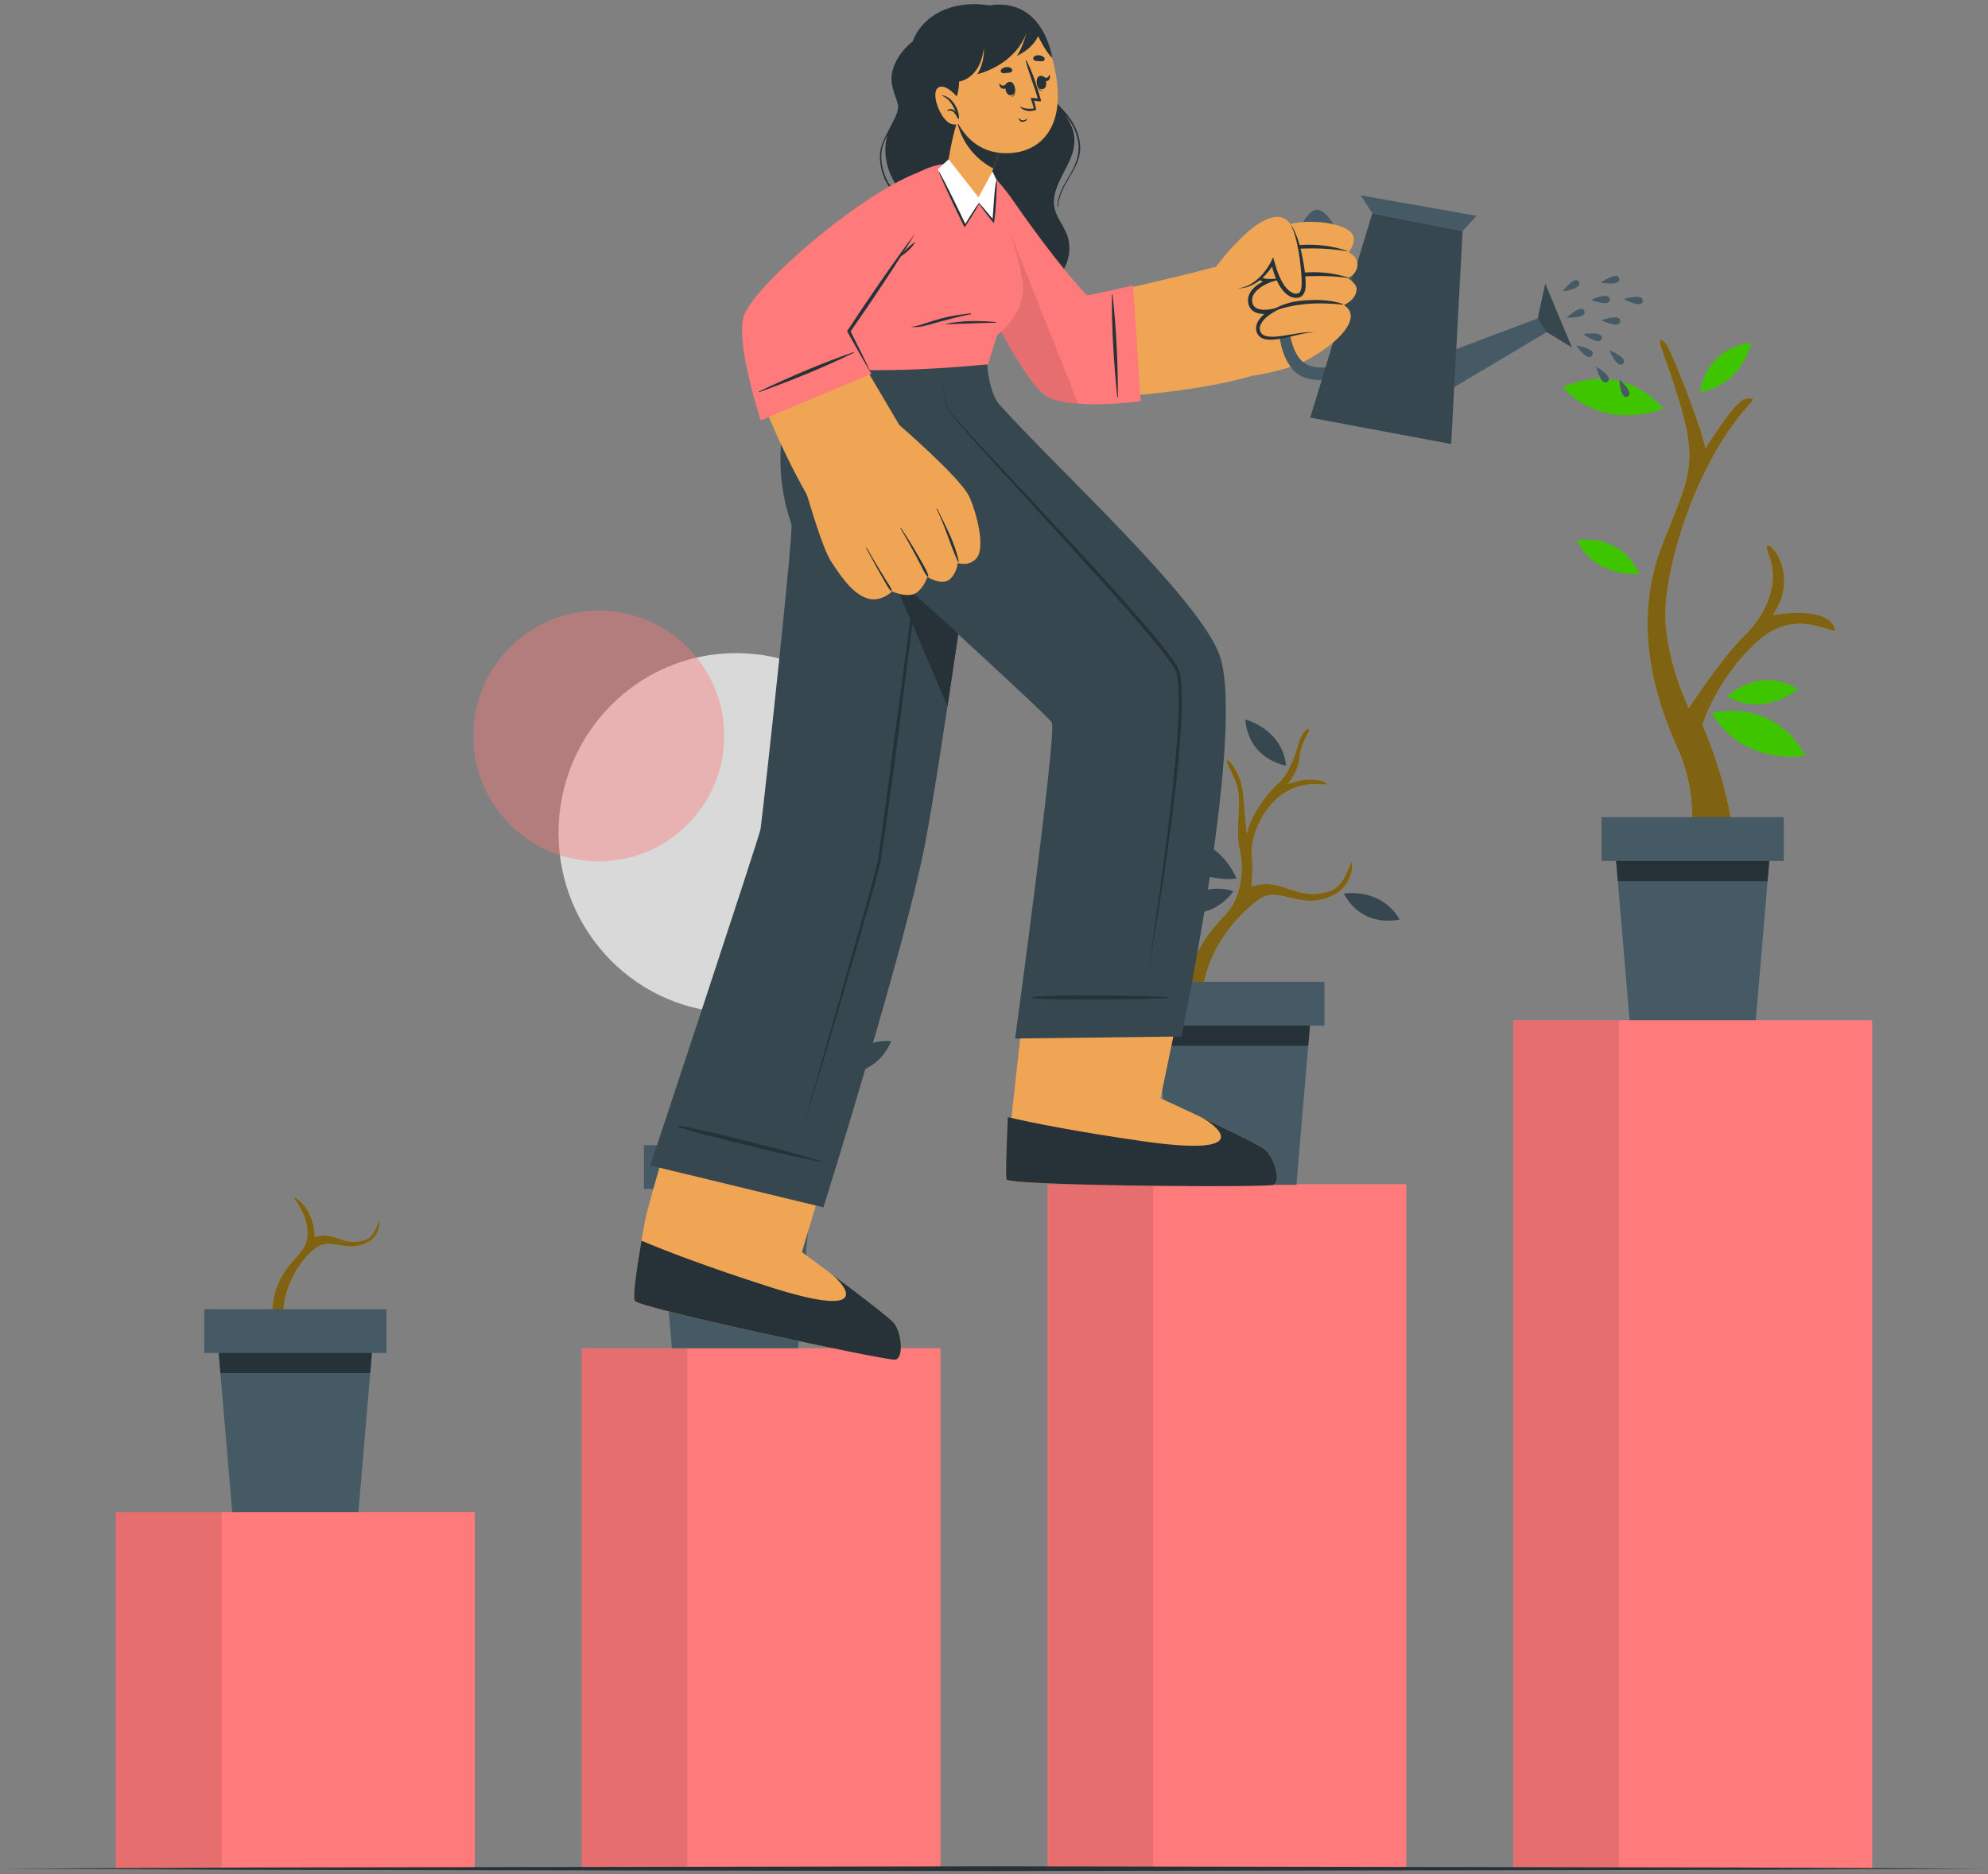<svg width="420" height="396" viewBox="0 0 420 396" fill="none" xmlns="http://www.w3.org/2000/svg">
<rect x="0" y="0" width="420" height="396" fill="#808080" stroke="none"/>
<ellipse cx="155.5" cy="176" rx="37.5" ry="38" fill="#D9D9D9"/>
<circle cx="126.5" cy="155.5" r="26.5" fill="#FF7A7A" fill-opacity="0.4"/>
<path d="M100.3 319.531H24.478V394.847H100.3V319.531Z" fill="#FF7A7A"/>
<path opacity="0.1" d="M46.822 319.531H24.478V394.847H46.822V319.531Z" fill="black"/>
<path d="M198.707 284.878H122.885V394.847H198.707V284.878Z" fill="#FF7A7A"/>
<path opacity="0.1" d="M145.229 284.878H122.885V394.847H145.229V284.878Z" fill="black"/>
<path d="M297.115 250.224H221.293V394.847H297.115V250.224Z" fill="#FF7A7A"/>
<path opacity="0.1" d="M243.637 250.224H221.293V394.847H243.637V250.224Z" fill="black"/>
<path d="M395.522 215.571H319.7V394.847H395.522V215.571Z" fill="#FF7A7A"/>
<path opacity="0.1" d="M342.044 215.571H319.7V394.847H342.044V215.571Z" fill="black"/>
<path d="M364.454 209.908H350.13C350.13 209.908 349.019 206.683 353.166 194.244C357.313 181.805 359.846 170.056 354.318 157.847C348.789 145.638 345.182 130.473 351.155 115.166C357.898 97.884 359.763 98.133 350.982 73.547C350.214 71.397 350.939 71.309 352.014 72.691C353.089 74.073 359.539 90.352 360.307 94.805C360.307 94.805 366.604 84.362 368.907 84.209C371.211 84.055 370.415 84.464 368.907 86.205C358.11 98.673 352.168 118.916 351.86 128.898C351.553 138.88 356.774 149.63 356.774 149.63C356.774 149.63 363.838 138.88 368.446 134.426C373.053 129.972 376.125 123.215 373.667 117.226C371.21 111.237 381.395 120.144 374.536 129.973C374.536 129.973 384.878 127.977 387.335 132.123C389.792 136.269 380.578 127.209 371.517 135.348C362.456 143.487 359.692 153.162 359.692 153.162C359.692 153.162 368.516 173.247 365.681 184.491C361.075 202.767 364.454 209.908 364.454 209.908Z" fill="#FFC727"/>
<path opacity="0.5" d="M364.454 209.908H350.13C350.13 209.908 349.019 206.683 353.166 194.244C357.313 181.805 359.846 170.056 354.318 157.847C348.789 145.638 345.182 130.473 351.155 115.166C357.898 97.884 359.763 98.133 350.982 73.547C350.214 71.397 350.939 71.309 352.014 72.691C353.089 74.073 359.539 90.352 360.307 94.805C360.307 94.805 366.604 84.362 368.907 84.209C371.211 84.055 370.415 84.464 368.907 86.205C358.11 98.673 352.168 118.916 351.86 128.898C351.553 138.88 356.774 149.63 356.774 149.63C356.774 149.63 363.838 138.88 368.446 134.426C373.053 129.972 376.125 123.215 373.667 117.226C371.21 111.237 381.395 120.144 374.536 129.973C374.536 129.973 384.878 127.977 387.335 132.123C389.792 136.269 380.578 127.209 371.517 135.348C362.456 143.487 359.692 153.162 359.692 153.162C359.692 153.162 368.516 173.247 365.681 184.491C361.075 202.767 364.454 209.908 364.454 209.908Z" fill="black"/>
<path d="M361.649 150.664C361.649 150.664 374.503 147.111 381.474 159.697C381.474 159.697 368.369 162.101 361.649 150.664Z" fill="#3FC400"/>
<path d="M330.13 81.837C330.13 81.837 341.913 75.59 351.438 86.373C351.438 86.373 339.162 91.552 330.13 81.837Z" fill="#3FC400"/>
<path d="M364.922 147.198C364.922 147.198 371.318 140.567 379.888 145.602C379.888 145.602 372.939 151.638 364.922 147.198Z" fill="#3FC400"/>
<path d="M359.118 82.813C359.118 82.813 360.126 73.655 369.986 72.401C369.986 72.401 368.176 81.426 359.118 82.813Z" fill="#3FC400"/>
<path d="M333.12 114.176C333.12 114.176 342.138 112.285 346.396 121.266C346.396 121.266 337.255 122.354 333.12 114.176Z" fill="#3FC400"/>
<path d="M340.979 176.541L341.791 186.179L344.28 215.571H370.942L373.432 186.179L374.244 176.541H340.979Z" fill="#455A64"/>
<path d="M340.979 176.541L341.791 186.179H373.432L374.244 176.541H340.979Z" fill="#263238"/>
<path d="M338.363 181.92H376.861V172.674H338.363V181.92Z" fill="#455A64"/>
<path d="M251.262 241.966H267.821C267.821 241.966 257.252 227.236 254.861 219.338C251.323 207.648 257.5 196.346 265.912 190.099C269.731 187.263 273.655 191.413 279.186 190.074C285.994 188.426 285.841 182.731 285.573 182.166C285.305 181.6 284.348 187.141 281.088 188.234C273.61 190.743 271.069 185.078 264.37 187.368C264.37 187.368 264.786 184.162 264.477 180.203C264.168 176.243 268.346 164.558 279.494 165.752C280.934 165.906 280.06 164.929 277.437 164.723C274.814 164.517 272.037 165.7 272.037 165.7C272.037 165.7 274.351 163.129 274.608 159.889C274.865 156.649 276.819 154.643 276.614 154.129C276.408 153.615 274.763 154.746 274.043 158.14C274.043 158.14 272.397 163.437 270.443 165.134C268.489 166.831 264.439 171.524 263.41 176.101C263.41 176.101 263.119 173.225 262.626 167.706C262.265 163.662 259.798 160.403 259.18 160.66C258.563 160.917 261.546 164.466 261.7 168.271C261.854 172.076 261.125 176.19 261.873 179.35C263.069 184.403 261.803 189.921 259.386 192.698C256.969 195.475 250.695 201.147 250.387 211.33C250.079 221.513 253.833 237.749 251.262 241.966Z" fill="#FFC727"/>
<g opacity="0.5">
<path d="M251.262 241.966H267.821C267.821 241.966 257.252 227.236 254.861 219.338C251.323 207.648 257.5 196.346 265.912 190.099C269.731 187.263 273.655 191.413 279.186 190.074C285.994 188.426 285.841 182.731 285.573 182.166C285.305 181.6 284.348 187.141 281.088 188.234C273.61 190.743 271.069 185.078 264.37 187.368C264.37 187.368 264.786 184.162 264.477 180.203C264.168 176.243 268.346 164.558 279.494 165.752C280.934 165.906 280.06 164.929 277.437 164.723C274.814 164.517 272.037 165.7 272.037 165.7C272.037 165.7 274.351 163.129 274.608 159.889C274.865 156.649 276.819 154.643 276.614 154.129C276.408 153.615 274.763 154.746 274.043 158.14C274.043 158.14 272.397 163.437 270.443 165.134C268.489 166.831 264.439 171.524 263.41 176.101C263.41 176.101 263.119 173.225 262.626 167.706C262.265 163.662 259.798 160.403 259.18 160.66C258.563 160.917 261.546 164.466 261.7 168.271C261.854 172.076 261.125 176.19 261.873 179.35C263.069 184.403 261.803 189.921 259.386 192.698C256.969 195.475 250.695 201.147 250.387 211.33C250.079 221.513 253.833 237.749 251.262 241.966Z" fill="black"/>
</g>
<path d="M261.255 185.633C261.255 185.633 249.873 187.46 245.085 175.983C245.085 175.983 256.572 175.167 261.255 185.633Z" fill="#37474F"/>
<path d="M260.565 188.291C260.565 188.291 256.324 195.031 248.183 192.283C248.183 192.283 252.998 185.949 260.565 188.291Z" fill="#37474F"/>
<path d="M295.697 194.292C295.697 194.292 288.006 196.36 283.896 188.816C283.896 188.816 291.732 187.435 295.697 194.292Z" fill="#37474F"/>
<path d="M271.709 161.778C271.709 161.778 263.834 160.594 263.089 152.035C263.089 152.035 270.822 153.906 271.709 161.778Z" fill="#37474F"/>
<path d="M243.932 211.328L244.744 220.966L247.233 250.358H273.896L276.385 220.966L277.197 211.328H243.932Z" fill="#455A64"/>
<path d="M243.932 211.328L244.744 220.966H276.385L277.197 211.328H243.932Z" fill="#263238"/>
<path d="M241.315 216.706H279.813V207.46H241.315V216.706Z" fill="#455A64"/>
<path d="M149.271 274.017H162.689C162.689 274.017 154.125 262.081 152.188 255.681C149.321 246.208 154.327 237.05 161.143 231.988C164.237 229.69 167.417 233.053 171.899 231.968C177.416 230.633 177.291 226.018 177.075 225.56C176.858 225.102 176.082 229.591 173.441 230.477C167.382 232.51 165.322 227.92 159.894 229.775C159.894 229.775 159.723 227.177 159.981 223.969C160.529 217.148 166.107 212.218 166.107 212.218C166.107 212.218 167.982 210.134 168.191 207.509C168.399 204.884 169.983 203.258 169.816 202.842C169.649 202.425 168.316 203.342 167.732 206.092C167.732 206.092 166.399 210.384 164.815 211.759C163.232 213.134 159.95 216.937 159.116 220.646C159.116 220.646 157.814 231.845 155.855 234.096C153.896 236.346 148.813 240.943 148.562 249.194C148.312 257.444 151.354 270.6 149.271 274.017Z" fill="#FFC727"/>
<g opacity="0.5">
<path d="M149.271 274.017H162.689C162.689 274.017 154.125 262.081 152.188 255.681C149.321 246.208 154.327 237.05 161.143 231.988C164.237 229.69 167.417 233.053 171.899 231.968C177.416 230.633 177.291 226.018 177.075 225.56C176.858 225.102 176.082 229.591 173.441 230.477C167.382 232.51 165.322 227.92 159.894 229.775C159.894 229.775 159.723 227.177 159.981 223.969C160.529 217.148 166.107 212.218 166.107 212.218C166.107 212.218 167.982 210.134 168.191 207.509C168.399 204.884 169.983 203.258 169.816 202.842C169.649 202.425 168.316 203.342 167.732 206.092C167.732 206.092 166.399 210.384 164.815 211.759C163.232 213.134 159.95 216.937 159.116 220.646C159.116 220.646 157.814 231.845 155.855 234.096C153.896 236.346 148.813 240.943 148.562 249.194C148.312 257.444 151.354 270.6 149.271 274.017Z" fill="black"/>
</g>
<path d="M157.629 224.117C157.629 224.117 149.665 224.115 147.658 215.761C147.658 215.761 155.583 216.465 157.629 224.117Z" fill="#37474F"/>
<path d="M188.277 219.967C188.277 219.967 185.704 227.504 177.15 226.707C177.15 226.707 180.374 219.434 188.277 219.967Z" fill="#37474F"/>
<path d="M168.671 203.046C168.671 203.046 161.435 199.721 163.097 191.292C163.097 191.292 170.005 195.238 168.671 203.046Z" fill="#37474F"/>
<path d="M138.646 245.848L139.458 255.485L141.947 284.878H168.609L171.099 255.485L171.911 245.848H138.646Z" fill="#455A64"/>
<path d="M138.646 245.848L139.458 255.485H171.099L171.911 245.848H138.646Z" fill="#263238"/>
<path d="M136.03 251.226H174.528V241.98H136.03V251.226Z" fill="#455A64"/>
<path d="M58.108 296.386H68.713C68.713 296.386 61.944 286.952 60.413 281.894C58.147 274.407 62.985 266.066 67.103 263.463C69.678 261.835 72.449 264.009 75.992 263.152C80.352 262.097 80.254 258.449 80.083 258.087C79.912 257.725 79.298 261.273 77.211 261.974C72.422 263.581 70.794 259.953 66.504 261.419C66.504 261.419 66.665 255.641 62.197 252.969C61.399 252.492 64.036 255.244 64.738 258.488C65.287 261.026 64.869 263 63.312 264.833C61.785 266.63 57.746 270.244 57.548 276.766C57.35 283.287 59.754 293.685 58.108 296.386Z" fill="#FFC727"/>
<g opacity="0.5">
<path d="M58.108 296.386H68.713C68.713 296.386 61.944 286.952 60.413 281.894C58.147 274.407 62.985 266.066 67.103 263.463C69.678 261.835 72.449 264.009 75.992 263.152C80.352 262.097 80.254 258.449 80.083 258.087C79.912 257.725 79.298 261.273 77.211 261.974C72.422 263.581 70.794 259.953 66.504 261.419C66.504 261.419 66.665 255.641 62.197 252.969C61.399 252.492 64.036 255.244 64.738 258.488C65.287 261.026 64.869 263 63.312 264.833C61.785 266.63 57.746 270.244 57.548 276.766C57.35 283.287 59.754 293.685 58.108 296.386Z" fill="black"/>
</g>
<path d="M45.756 280.501L46.568 290.139L49.057 319.531H75.72L78.209 290.139L79.021 280.501H45.756Z" fill="#455A64"/>
<path d="M45.756 280.501L46.568 290.139H78.209L79.021 280.501H45.756Z" fill="#263238"/>
<path d="M43.139 285.88H81.637V276.634H43.139V285.88Z" fill="#455A64"/>
<path d="M0.366 394.847L52.775 394.604L105.183 394.516L210 394.348L314.817 394.515L367.225 394.603L419.634 394.847L367.225 395.092L314.817 395.18L210 395.346L105.183 395.179L52.775 395.09L0.366 394.847Z" fill="#263238"/>
<path d="M223.431 43.673C223.432 43.772 223.581 43.761 223.584 43.664C223.721 38.939 228.372 35.795 228.215 30.985C228.146 28.873 227.298 26.827 226.114 25.102C225.328 23.956 224.353 22.967 223.427 21.938C223.299 21.764 223.172 21.59 223.047 21.417C222.248 20.314 221.459 19.188 220.869 17.957C220.188 16.535 219.895 15.025 219.735 13.47C219.434 10.511 219.329 7.498 217.26 5.153C215.533 3.196 213.038 2.055 210.538 1.446C204.878 0.068 198.142 1.062 194.392 5.911C193.727 6.773 193.206 7.713 192.835 8.729C192.835 8.729 189.54 11.126 188.546 14.984C187.671 18.38 189.94 21.165 189.731 22.859C189.547 24.352 188.636 25.629 188.031 26.976C187.409 28.124 186.792 29.279 186.353 30.499C185.738 32.209 185.8 34.035 186.224 35.783C186.605 37.351 187.267 38.885 188.348 40.1C189.392 41.273 190.764 41.954 192.25 42.396C192.605 42.502 192.962 42.598 193.318 42.692C193.327 42.697 193.336 42.703 193.346 42.708C194.594 43.395 195.945 43.904 197.133 44.697C198.478 45.599 199.315 46.856 199.764 48.402C200.172 49.8 200.307 51.26 200.621 52.679C200.914 54.008 201.408 55.261 202.179 56.385C203.692 58.594 206.002 60.16 208.533 60.978C211.486 61.931 214.717 61.903 217.74 61.305C220.466 60.77 223.038 59.585 224.566 57.17C225.88 55.097 226.303 52.437 225.589 50.076C225.155 48.64 224.277 47.401 223.587 46.086C222.89 44.753 222.506 43.355 222.703 41.847C223.333 36.977 228.026 33.21 226.788 27.996C226.469 26.657 225.834 25.442 225.088 24.289C226.48 25.991 227.536 28.017 227.82 30.215C228.137 32.667 227.241 34.827 226.038 36.911C224.831 39.001 223.395 41.164 223.431 43.673ZM192.48 42.212C190.406 41.556 188.7 40.432 187.622 38.501C186.519 36.526 185.92 33.977 186.296 31.733C186.484 30.613 186.968 29.582 187.448 28.563C187.461 28.535 187.474 28.507 187.487 28.479C187.287 29.19 187.156 29.919 187.095 30.656C186.899 33.015 187.386 35.415 188.44 37.531C189.39 39.436 190.8 41.074 192.571 42.24C192.541 42.231 192.51 42.222 192.48 42.212Z" fill="#263238"/>
<path d="M203.218 44.807C207.137 64.553 217.12 81.875 222.977 83.215C231.38 85.138 253.793 82.575 263.975 79.56C266.966 78.674 259.603 55.531 256.404 56.475C252.538 57.615 230.092 62.85 229.687 62.843C228.82 62.828 215.331 44.908 212.101 40.272C206.177 31.769 201.086 34.068 203.218 44.807Z" fill="#EFA554"/>
<path d="M276.527 75.843C272.273 78.423 261.509 80.297 258.738 79.751C255.967 79.204 252.173 61.01 254.055 58.806C255.937 56.602 270.933 49.024 275.967 49.682C281.001 50.34 280.934 73.17 276.527 75.843Z" fill="#EFA554"/>
<path d="M326.462 59.924L324.537 68.825L332.092 73.41L326.462 59.924Z" fill="#37474F"/>
<path d="M305.41 74.613L299.774 86.233L326.75 70.186L324.906 67.268L305.41 74.613Z" fill="#455A64"/>
<path d="M287.64 62.089C287.64 62.089 283.002 45.323 278.496 44.321C273.982 43.315 265.195 70.074 273.479 78.453C276.13 81.146 281.416 80.116 281.416 80.116L287.64 62.089ZM274.995 76.23C268.544 69.706 275.152 47.336 278.662 48.114C282.172 48.893 286.017 63.488 286.017 63.488L281.171 77.523C281.171 77.523 277.059 78.324 274.995 76.23Z" fill="#455A64"/>
<path d="M306.589 93.824L276.813 88.243L289.929 45.069L309.002 48.817L306.589 93.824Z" fill="#37474F"/>
<path d="M289.929 45.069L287.478 41.286L311.948 45.603L309.002 48.817L289.929 45.069Z" fill="#455A64"/>
<path d="M330.13 61.557C330.13 61.557 332.727 58.087 333.581 59.565C334.434 61.044 330.13 61.557 330.13 61.557Z" fill="#455A64"/>
<path d="M330.996 67.104C330.996 67.104 334.14 64.12 334.732 65.721C335.325 67.323 330.996 67.104 330.996 67.104Z" fill="#455A64"/>
<path d="M336.119 63.361C336.119 63.361 340.055 61.545 340.101 63.252C340.148 64.959 336.119 63.361 336.119 63.361Z" fill="#455A64"/>
<path d="M338.319 67.657C338.319 67.657 342.394 66.181 342.297 67.886C342.199 69.59 338.319 67.657 338.319 67.657Z" fill="#455A64"/>
<path d="M338.212 59.696C338.212 59.696 341.754 57.198 342.109 58.869C342.464 60.539 338.212 59.696 338.212 59.696Z" fill="#455A64"/>
<path d="M343.1 63.191C343.1 63.191 347.238 61.902 347.063 63.601C346.888 65.299 343.1 63.191 343.1 63.191Z" fill="#455A64"/>
<path d="M332.992 73.004C332.992 73.004 337.28 73.64 336.384 75.094C335.489 76.547 332.992 73.004 332.992 73.004Z" fill="#455A64"/>
<path d="M342.123 80.202C342.123 80.202 345.391 83.049 343.854 83.79C342.316 84.532 342.123 80.202 342.123 80.202Z" fill="#455A64"/>
<path d="M337.234 77.475C337.234 77.475 340.989 79.64 339.623 80.663C338.256 81.687 337.234 77.475 337.234 77.475Z" fill="#455A64"/>
<path d="M334.535 70.589C334.535 70.589 338.812 69.885 338.403 71.543C337.994 73.201 334.535 70.589 334.535 70.589Z" fill="#455A64"/>
<path d="M340.037 74.046C340.037 74.046 344.08 75.609 342.887 76.83C341.693 78.051 340.037 74.046 340.037 74.046Z" fill="#455A64"/>
<path d="M268.02 50.225C266.799 52.561 270.251 52.663 270.251 52.663C270.251 52.663 265.246 53.714 264.919 56.609C264.611 59.4 268.785 59.377 269.085 59.379C268.821 59.437 264.247 60.522 264.218 63.466C264.19 66.525 268.376 65.782 268.647 65.733C268.415 65.866 265.372 67.676 265.858 69.918C266.695 73.769 274.603 69.354 277.633 70.352C277.633 70.352 276.528 75.681 276.528 75.843C276.528 75.843 284.137 71.796 285.255 67.633C285.845 65.438 283.915 64.456 283.915 64.456C283.915 64.456 286.513 63.422 286.609 61.106C286.655 59.917 284.794 58.784 284.794 58.784C284.794 58.784 286.839 57.869 286.797 55.803C286.768 54.154 284.906 53.275 284.906 53.275C284.906 53.275 286.462 51.486 285.886 49.811C284.729 46.43 270.639 45.225 268.02 50.225Z" fill="#EFA554"/>
<path d="M284.632 53.091C284.678 53.099 284.699 53.035 284.653 53.019C280.116 51.492 274.663 51.204 270.066 52.637C269.915 52.684 269.926 52.949 270.102 52.929C275.122 52.359 279.624 52.253 284.632 53.091Z" fill="#263238"/>
<path d="M284.866 58.762C284.92 58.771 284.936 58.681 284.88 58.663C280.197 57.115 274.046 56.96 268.942 59.235C268.767 59.313 268.688 59.559 268.896 59.484C272.405 58.228 280.362 57.984 284.866 58.762Z" fill="#263238"/>
<path d="M268.344 66.014C273.323 64.021 278.44 63.825 283.725 64.379C283.794 64.386 283.797 64.288 283.741 64.266C281.23 63.291 277.824 63.289 275.174 63.511C272.636 63.724 270.389 64.427 268.274 65.839C268.192 65.895 268.238 66.057 268.344 66.014Z" fill="#263238"/>
<path d="M270.251 52.663C269.308 52.959 268.389 53.327 267.526 53.785C266.678 54.246 265.841 54.826 265.381 55.613C265.157 56.002 265.063 56.442 265.153 56.865C265.248 57.295 265.438 57.72 265.729 58.039C266.301 58.693 267.273 58.956 268.132 58.94L270.293 58.899L268.277 59.689C267.397 60.034 266.517 60.521 265.801 61.13C265.086 61.736 264.534 62.53 264.526 63.38C264.5 64.268 264.964 65.011 265.804 65.261C266.623 65.543 267.644 65.498 268.542 65.316L271.052 64.809L268.855 66.103C268.26 66.454 267.668 66.904 267.178 67.402C266.692 67.902 266.283 68.488 266.178 69.106C266.072 69.711 266.297 70.381 266.784 70.711C267.291 71.065 268.036 71.149 268.748 71.158C270.203 71.159 271.677 70.847 273.154 70.612C273.893 70.488 274.636 70.362 275.384 70.273C276.126 70.197 276.909 70.11 277.63 70.352C276.893 70.187 276.145 70.356 275.416 70.478C274.685 70.623 273.959 70.803 273.231 70.984C271.776 71.344 270.307 71.691 268.759 71.777C267.993 71.793 267.16 71.783 266.387 71.316C265.593 70.828 265.258 69.841 265.402 68.982C265.545 68.106 266.049 67.411 266.586 66.834C267.141 66.257 267.744 65.781 268.432 65.36L268.745 66.147C267.685 66.37 266.618 66.458 265.51 66.114C264.966 65.942 264.423 65.575 264.093 65.049C263.759 64.522 263.643 63.933 263.659 63.353C263.7 62.146 264.463 61.167 265.272 60.504C266.106 59.823 267.021 59.336 268.02 58.961L268.165 59.71C267.072 59.693 265.973 59.317 265.252 58.439C264.901 58.003 264.705 57.487 264.615 56.95C264.524 56.397 264.682 55.814 264.973 55.366C265.578 54.461 266.51 53.966 267.407 53.549C268.324 53.144 269.28 52.854 270.251 52.663Z" fill="#263238"/>
<path d="M256.382 57.065C256.382 57.065 268.665 39.898 273.022 47.986C274.317 50.39 276.766 61.806 274.482 62.342C271.534 63.034 269.622 58.46 268.878 55.398C268.878 55.398 265.522 61.825 260.35 60.823C257.107 60.195 256.382 57.065 256.382 57.065Z" fill="#EFA554"/>
<path d="M272.618 47.338C273.273 48.193 273.685 49.208 274.063 50.212C274.439 51.223 274.717 52.267 274.953 53.317C275.399 55.429 275.778 57.53 275.855 59.728C275.866 60.28 275.854 60.841 275.698 61.437C275.62 61.731 275.488 62.05 275.264 62.316C275.155 62.451 275.045 62.557 274.861 62.677C274.695 62.773 274.53 62.843 274.364 62.877C273.698 63.043 273.045 62.883 272.499 62.613C271.96 62.322 271.518 61.926 271.135 61.497C270.378 60.629 269.873 59.626 269.471 58.608C269.057 57.59 268.773 56.54 268.516 55.488L269.213 55.564C268.796 56.306 268.321 56.96 267.79 57.591C267.261 58.218 266.672 58.795 266.025 59.302C265.375 59.804 264.653 60.214 263.888 60.503C263.125 60.798 262.31 60.941 261.506 60.927C262.304 60.831 263.076 60.609 263.785 60.264C264.497 59.922 265.136 59.454 265.724 58.938C266.312 58.42 266.842 57.837 267.314 57.211C267.782 56.589 268.213 55.911 268.544 55.233L268.965 54.371L269.241 55.309C269.538 56.319 269.83 57.334 270.255 58.284C270.666 59.233 271.138 60.171 271.804 60.907C272.442 61.628 273.348 62.209 274.15 62.011C274.869 61.899 275.009 60.734 275.007 59.733C275.012 58.697 274.908 57.639 274.804 56.584C274.697 55.527 274.576 54.471 274.402 53.425C274.015 51.349 273.635 49.224 272.618 47.338Z" fill="#263238"/>
<path d="M239.383 60.319L241.002 84.789C241.002 84.789 224.883 86.964 220.433 83.268C215.983 79.573 205.714 61.443 203.205 47.084C200.696 32.725 205.87 30.535 214.282 42.726C222.695 54.917 229.399 62.419 229.803 62.398C230.209 62.378 239.383 60.319 239.383 60.319Z" fill="#FF7A7A"/>
<path d="M235.042 62.279C235.033 62.2 234.903 62.21 234.902 62.289C234.851 69.481 235.314 76.7 236.046 83.852C236.054 83.931 236.186 83.921 236.186 83.842C236.158 76.653 235.853 69.425 235.042 62.279Z" fill="#263238"/>
<path opacity="0.1" d="M227.772 85.308C224.711 85.087 221.927 84.504 220.435 83.266C215.988 79.569 205.716 61.447 203.208 47.079C201.391 36.7 203.587 32.683 208.123 35.858L227.772 85.308Z" fill="black"/>
<path d="M189.083 287.297C187.162 287.519 135.851 276.583 134.164 274.925C133.512 274.306 134.669 266.736 136.331 257.63C136.349 257.535 136.368 257.44 136.386 257.345C136.724 255.468 145.76 224.064 145.76 224.064L179.205 231.942L169.568 264.032L169.435 264.591C169.435 264.591 187.203 277.562 188.868 279.581C190.517 281.59 191.003 287.083 189.083 287.297Z" fill="#EFA554"/>
<path d="M135.522 262.158C134.324 269.136 133.619 274.411 134.165 274.925C135.854 276.585 187.162 287.521 189.085 287.297C191.007 287.081 190.519 281.591 188.866 279.579C187.853 278.352 180.861 273.056 175.547 269.098C179.108 271.98 184.228 278.875 162.267 271.819C148.716 267.464 140.25 264.163 135.522 262.158Z" fill="#263238"/>
<path d="M208.503 76.976C208.503 76.976 211.369 101.504 206.306 107.091C206.306 107.091 198.522 162.669 195.316 178.941C191.083 200.421 173.974 255.115 173.974 255.115L137.384 246.264C137.384 246.264 160.5 176.592 160.679 175.192C161.699 167.248 167.684 112.118 167.202 110.757C160.973 93.178 169.275 76.977 169.275 76.977H208.503V76.976Z" fill="#37474F"/>
<path d="M173.295 245.273C168.199 243.865 169.686 244.175 164.57 242.842C162.066 242.19 145.61 237.923 143.138 237.853C143.083 237.852 143.055 237.966 143.104 237.99C145.325 239.08 161.874 242.969 164.393 243.558C169.541 244.761 168.081 244.342 173.246 245.47C173.344 245.491 173.391 245.3 173.295 245.273Z" fill="#263238"/>
<path d="M169.383 239.217L180.462 200.207L183.203 190.448L184.536 185.561C184.99 183.929 185.382 182.308 185.617 180.646C186.602 173.968 187.46 167.261 188.339 160.561L193.727 120.368L195.078 110.319L195.769 105.296C195.896 104.45 195.99 103.643 196.145 102.764C196.23 102.292 196.274 101.995 196.288 101.548L196.333 100.288C196.471 93.537 196.426 86.774 196.405 80.016C196.548 86.774 196.716 93.529 196.7 100.295C196.693 100.719 196.692 101.141 196.668 101.568C196.672 101.967 196.576 102.506 196.52 102.866C196.389 103.653 196.287 104.525 196.17 105.351L195.511 110.376L194.223 120.432L189.082 160.659C188.161 167.356 187.262 174.053 186.233 180.742C185.984 182.428 185.57 184.092 185.107 185.713L183.742 190.598L180.939 200.343L175.243 219.804L169.383 239.217Z" fill="#263238"/>
<path d="M206.304 107.09C206.304 107.09 203.244 128.94 200.174 149.24L169.274 76.98H208.504C208.504 76.98 211.364 101.5 206.304 107.09Z" fill="#263238"/>
<path d="M268.984 250.365C267.147 250.968 214.685 250.557 212.699 249.272C211.936 248.797 217.576 202.188 217.576 202.188L251.1 203.634L245.177 232.066C245.177 232.066 265.188 241.205 267.224 242.849C269.244 244.486 270.822 249.77 268.984 250.365Z" fill="#EFA554"/>
<path d="M268.987 250.365C268.178 250.63 257.6 250.699 245.819 250.587C245.046 250.577 244.263 250.567 243.48 250.558C241.47 250.543 239.44 250.51 237.429 250.477C236.646 250.459 235.863 250.44 235.089 250.43L235.053 250.433C234.279 250.414 233.505 250.395 232.749 250.383C231.575 250.364 230.427 250.335 229.307 250.303C228.578 250.281 227.858 250.258 227.157 250.243L227.13 250.245C226.428 250.221 225.736 250.196 225.071 250.178L225.044 250.18C224.033 250.15 223.067 250.117 222.146 250.072C221.526 250.051 220.916 250.03 220.331 249.998C219.191 249.95 218.151 249.894 217.228 249.831C216.763 249.809 216.324 249.775 215.922 249.74C214.917 249.664 214.111 249.584 213.559 249.494C213.109 249.425 212.812 249.346 212.698 249.272C212.432 249.109 212.603 243.433 212.929 236.055C217.993 237.241 227.259 239.1 241.428 241.137C264.725 244.489 257.782 238.223 253.826 236.097C253.788 236.072 253.75 236.057 253.712 236.032C253.956 236.142 254.21 236.261 254.454 236.381C254.492 236.397 254.538 236.412 254.576 236.436C255.027 236.65 255.478 236.864 255.93 237.079C256.419 237.309 256.917 237.547 257.406 237.786C258.224 238.175 259.042 238.564 259.823 238.955C260.612 239.328 261.366 239.703 262.082 240.062C262.506 240.278 262.921 240.486 263.316 240.677C263.514 240.772 263.703 240.878 263.891 240.974C264.145 241.102 264.4 241.23 264.636 241.359C265.164 241.632 265.627 241.881 266.024 242.108C266.118 242.156 266.212 242.204 266.298 242.262C266.724 242.505 267.038 242.711 267.221 242.853C269.243 244.483 270.818 249.765 268.987 250.365Z" fill="#263238"/>
<path d="M249.583 219.011L214.457 219.436C214.457 219.436 223.157 155.738 222.253 152.722C221.899 151.543 179.294 112.901 179.294 112.901C164.013 97.838 169.275 76.975 169.275 76.975H208.503C208.503 76.975 209.03 83.102 211.093 85.416C222.891 98.653 252.962 126.034 257.568 138.198C263.349 153.466 249.583 219.011 249.583 219.011Z" fill="#37474F"/>
<path d="M169.383 90.495C169.518 92.836 169.925 95.148 170.665 97.356C171.364 99.574 172.302 101.71 173.423 103.743C175.668 107.807 178.51 111.537 181.763 114.856C184.96 118.247 188.452 121.372 191.917 124.515C193.654 126.084 195.41 127.634 197.177 129.171L202.47 133.801C200.565 132.431 198.719 130.984 196.863 129.549C195.03 128.086 193.215 126.599 191.411 125.097C187.831 122.061 184.331 118.925 181.042 115.545C177.801 112.118 174.89 108.326 172.748 104.098C170.631 99.889 169.198 95.211 169.383 90.495Z" fill="#263238"/>
<path d="M199.388 80.015C199.322 81.522 199.411 83.04 199.718 84.513C199.884 85.238 200.076 85.992 200.441 86.622C200.872 87.23 201.378 87.796 201.868 88.366C203.86 90.63 205.924 92.834 207.981 95.042L220.339 108.283C224.467 112.689 228.549 117.139 232.612 121.607C236.664 126.086 240.708 130.573 244.573 135.229C245.533 136.399 246.476 137.583 247.376 138.811C247.823 139.428 248.263 140.05 248.656 140.725C248.85 141.049 249.045 141.441 249.151 141.835C249.26 142.217 249.337 142.6 249.398 142.981C249.836 146.037 249.714 149.07 249.599 152.094C249.297 158.14 248.678 164.155 247.935 170.15C246.453 182.141 244.565 194.074 242.445 205.962C243.386 199.998 244.255 194.023 245.071 188.042C245.906 182.064 246.69 176.079 247.363 170.082C248.015 164.085 248.653 158.081 248.918 152.064C249.023 149.065 249.125 146.026 248.692 143.098C248.633 142.735 248.559 142.377 248.459 142.033C248.367 141.698 248.221 141.409 248.029 141.086C247.661 140.458 247.226 139.846 246.786 139.243C245.896 138.039 244.953 136.866 243.995 135.704C236.289 126.434 228.035 117.604 219.917 108.671L207.712 95.287C205.699 93.037 203.68 90.791 201.729 88.483C201.248 87.9 200.756 87.328 200.326 86.695C199.949 86.012 199.783 85.269 199.627 84.529C199.349 83.042 199.292 81.52 199.388 80.015Z" fill="#263238"/>
<path d="M246.843 210.667C241.933 210.523 243.343 210.466 238.432 210.4C236.028 210.367 220.235 210.173 217.989 210.698C217.939 210.71 217.939 210.828 217.989 210.839C220.235 211.364 236.028 211.17 238.432 211.137C243.343 211.07 241.933 211.014 246.843 210.869C246.935 210.867 246.935 210.67 246.843 210.667Z" fill="#263238"/>
<path d="M210.683 70.802L208.735 76.975C208.735 76.975 182.259 79.788 169.382 76.975C169.382 76.975 178.466 45.507 193.356 36.812C200.803 32.463 207.221 34.93 210.099 40.453C210.827 41.851 216.107 55.283 216.107 60.919C216.107 66.924 210.683 70.802 210.683 70.802Z" fill="#FF7A7A"/>
<path d="M205.099 66.209C202.979 66.446 200.852 66.756 198.787 67.304C197.76 67.577 196.752 67.895 195.746 68.237C195.244 68.407 194.74 68.56 194.233 68.71C193.712 68.864 193.153 69.009 192.607 69.031C192.558 69.033 192.56 69.106 192.609 69.107C193.14 69.117 193.648 69.125 194.177 69.064C194.68 69.006 195.179 68.894 195.67 68.769C196.714 68.502 197.746 68.187 198.788 67.91C200.89 67.35 202.99 66.791 205.128 66.384C205.226 66.366 205.2 66.198 205.099 66.209Z" fill="#263238"/>
<path d="M210.378 68.049C208.631 67.887 206.85 67.805 205.095 67.841C204.212 67.859 203.338 67.929 202.46 68.021C202.041 68.065 201.623 68.117 201.205 68.174C200.746 68.237 200.294 68.361 199.834 68.417C199.786 68.423 199.787 68.498 199.836 68.493C200.271 68.453 200.715 68.486 201.152 68.472C201.591 68.458 202.03 68.44 202.469 68.425C203.349 68.396 204.227 68.377 205.107 68.339C206.867 68.264 208.62 68.207 210.381 68.193C210.477 68.193 210.468 68.058 210.378 68.049Z" fill="#263238"/>
<path d="M192.018 37.749C173.954 48.342 157.325 61.891 157.069 68.295C156.724 76.909 165.219 95.422 170.518 104.624C172.075 107.327 192.872 94.787 191.211 91.895C189.204 88.4 178.529 70.482 178.442 70.087C178.255 69.24 192.244 49.626 195.7 45.021C201.471 37.329 200.035 33.048 192.018 37.749Z" fill="#EFA554"/>
<path d="M206.405 117.808C204.841 119.866 202.323 118.96 202.323 118.96C202.323 118.96 202.194 121.019 200.724 122.351C199.042 123.876 195.913 121.906 195.913 121.906C195.913 121.906 195.35 123.964 193.657 125.214C191.9 126.511 188.46 124.974 188.46 124.974C188.46 124.974 186.883 126.603 184.645 126.633C180.818 126.685 177.652 121.771 175.607 118.667C173.563 115.564 170.671 104.845 169.914 102.859L189.72 89.567C189.72 89.567 202.846 100.876 204.732 104.867C206.32 108.229 208.161 115.499 206.405 117.808Z" fill="#EFA554"/>
<path d="M202.549 118.61C201.718 114.631 199.755 111.114 197.996 107.492C197.957 107.411 197.831 107.474 197.871 107.554C199.663 111.136 200.72 115.026 202.366 118.672C202.411 118.773 202.571 118.718 202.549 118.61Z" fill="#263238"/>
<path d="M196.13 121.669C195.915 120.774 195.405 119.954 194.966 119.154C194.493 118.293 194.006 117.441 193.505 116.596C192.502 114.905 191.461 113.236 190.371 111.599C190.323 111.526 190.2 111.582 190.247 111.661C191.243 113.349 192.214 115.051 193.139 116.779C193.602 117.644 194.057 118.513 194.506 119.384C194.924 120.195 195.298 121.085 195.889 121.788C195.976 121.892 196.162 121.804 196.13 121.669Z" fill="#263238"/>
<path d="M188.42 124.901C188.264 124.116 187.668 123.363 187.251 122.693C186.778 121.932 186.31 121.168 185.845 120.402C184.916 118.87 183.989 117.337 183.114 115.773C183.07 115.695 182.946 115.757 182.989 115.835C183.87 117.429 184.728 119.034 185.623 120.62C186.062 121.399 186.506 122.175 186.954 122.949C187.335 123.607 187.736 124.472 188.344 124.952C188.379 124.978 188.428 124.941 188.42 124.901Z" fill="#263238"/>
<path d="M184.091 78.975L160.718 88.815C160.718 88.815 155.174 71.955 157.215 66.543C159.256 61.131 175.85 46.062 188.603 39.005C201.357 31.947 202.921 36.294 194.143 48.225C185.365 60.156 179.182 69.618 179.334 69.994C179.486 70.37 184.091 78.975 184.091 78.975Z" fill="#FF7A7A"/>
<path d="M180.366 74.54C180.438 74.505 180.385 74.385 180.309 74.411C173.515 76.771 166.868 79.624 160.374 82.709C160.302 82.743 160.356 82.864 160.431 82.837C167.195 80.405 173.903 77.697 180.366 74.54Z" fill="#263238"/>
<path d="M184.091 78.975C183.218 77.521 182.377 76.049 181.535 74.578L179.053 70.142L178.962 69.979L179.07 69.817L182.543 64.606C183.696 62.865 184.903 61.162 186.08 59.438C187.254 57.712 188.468 56.014 189.681 54.315C190.885 52.611 192.126 50.933 193.38 49.265C192.293 51.052 191.192 52.829 190.056 54.579C188.928 56.336 187.801 58.092 186.633 59.821C185.469 61.552 184.335 63.303 183.147 65.018L179.597 70.171L179.614 69.846L181.889 74.391C182.635 75.913 183.379 77.436 184.091 78.975Z" fill="#263238"/>
<path d="M190.038 54.297C190.483 53.639 191.02 53.089 191.574 52.556C192.139 52.033 192.723 51.546 193.381 51.107C193.203 51.465 192.961 51.776 192.714 52.076C192.469 52.38 192.194 52.652 191.916 52.921C191.344 53.442 190.742 53.93 190.038 54.297Z" fill="#263238"/>
<path d="M200.152 35.759C200.248 36.637 203.649 42.676 207.574 42.969C208.853 43.062 209.672 36.106 209.672 36.106L209.85 35.606L212.334 28.61L204.546 22.161L203.412 21.295C203.412 21.295 202.859 23.254 202.194 25.7C202.163 25.814 202.131 25.927 202.099 26.048C202.058 26.186 202.017 26.315 201.985 26.445C201.881 26.809 201.777 27.181 201.68 27.555C201.606 27.838 201.532 28.114 201.464 28.414C201.388 28.714 201.322 29.006 201.246 29.306C200.566 32.278 200.117 35.387 200.152 35.759Z" fill="#EFA554"/>
<path d="M202.193 25.7C203.556 31.675 207.845 34.565 209.849 35.607L212.333 28.611L204.545 22.162L203.411 21.296C203.411 21.294 202.858 23.253 202.193 25.7Z" fill="#263238"/>
<path d="M223.147 16.215C225.155 29.089 217.671 31.746 214.894 32.175C212.373 32.565 203.742 33.574 200.414 20.976C197.087 8.378 202.438 3.375 208.155 2.177C213.872 0.98 221.139 3.341 223.147 16.215Z" fill="#EFA554"/>
<path d="M220.226 12.952C219.919 12.964 219.633 12.924 219.327 12.905C218.982 12.883 218.706 12.901 218.42 12.682C218.267 12.564 218.233 12.282 218.333 12.123C218.566 11.751 218.995 11.673 219.411 11.682C219.862 11.692 220.208 11.815 220.551 12.108C220.883 12.392 220.632 12.936 220.226 12.952Z" fill="#263238"/>
<path d="M211.913 15.466C212.221 15.472 212.506 15.427 212.811 15.402C213.155 15.373 213.432 15.386 213.714 15.162C213.865 15.042 213.893 14.759 213.79 14.601C213.55 14.233 213.12 14.164 212.704 14.181C212.253 14.2 211.91 14.33 211.573 14.629C211.246 14.918 211.507 15.458 211.913 15.466Z" fill="#263238"/>
<path d="M214.25 18.052C214.237 18.02 214.189 18.106 214.197 18.141C214.383 19.009 214.449 20.034 213.711 20.467C213.688 20.48 213.699 20.524 213.727 20.514C214.667 20.204 214.565 18.844 214.25 18.052Z" fill="#263238"/>
<path d="M213.306 17.281C211.883 17.428 212.281 20.264 213.6 20.128C214.898 19.993 214.499 17.157 213.306 17.281Z" fill="#263238"/>
<path d="M212.77 17.509C212.545 17.704 212.342 18.022 212.048 18.093C211.707 18.176 211.405 17.916 211.139 17.662C211.111 17.636 211.09 17.664 211.095 17.701C211.163 18.246 211.451 18.774 212.045 18.773C212.587 18.772 212.901 18.237 212.959 17.672C212.969 17.567 212.86 17.43 212.77 17.509Z" fill="#263238"/>
<path d="M219.035 17.065C219.037 17.031 219.109 17.097 219.113 17.134C219.202 18.017 219.453 19.014 220.287 19.2C220.313 19.206 220.316 19.25 220.286 19.25C219.297 19.243 218.978 17.916 219.035 17.065Z" fill="#263238"/>
<path d="M219.698 16.043C221.099 15.748 221.586 18.57 220.289 18.843C219.012 19.112 218.525 16.29 219.698 16.043Z" fill="#263238"/>
<path d="M220.319 16.127C220.568 16.238 220.836 16.472 221.105 16.443C221.417 16.41 221.593 16.065 221.739 15.738C221.754 15.704 221.781 15.724 221.788 15.761C221.896 16.298 221.815 16.89 221.314 17.084C220.858 17.26 220.431 16.857 220.209 16.342C220.168 16.247 220.219 16.082 220.319 16.127Z" fill="#263238"/>
<path d="M215.266 24.988C215.497 25.175 215.735 25.44 216.058 25.436C216.368 25.433 216.715 25.26 216.986 25.124C217.013 25.11 217.044 25.137 217.029 25.165C216.832 25.526 216.369 25.784 215.953 25.751C215.547 25.719 215.316 25.392 215.184 25.036C215.166 24.986 215.232 24.961 215.266 24.988Z" fill="#263238"/>
<path d="M218.448 21.258C218.448 21.258 218.829 22.54 218.923 23.158C218.931 23.216 218.786 23.266 218.578 23.31C218.569 23.315 218.563 23.319 218.554 23.314C217.489 23.651 216.333 23.442 215.534 22.652C215.482 22.598 215.551 22.523 215.613 22.552C216.519 23.026 217.443 23.043 218.413 22.911C218.43 22.733 217.687 20.737 217.784 20.715C218.117 20.634 218.818 20.763 219.236 20.819C218.52 18.125 217.378 15.568 216.705 12.875C216.683 12.779 216.818 12.728 216.86 12.811C218.247 15.406 219.139 18.488 219.95 21.251C220.054 21.595 218.711 21.325 218.448 21.258Z" fill="#263238"/>
<path d="M200.422 21.979C202.644 21.9 202.627 17.224 202.627 17.224C202.627 17.224 207.105 16.731 207.854 10.126C207.854 10.126 208.096 13.133 206.475 15.673C206.475 15.673 214.273 13.943 216.85 6.962C216.85 6.962 215.905 10.477 214.797 11.814C214.797 11.814 218.003 10.516 219.313 7.645C219.313 7.645 221.126 11.301 222.309 12.234C222.309 12.234 220.421 -1.54 207.792 1.376C207.792 1.376 199.841 2.814 197.681 9.481C195.522 16.149 200.422 21.979 200.422 21.979Z" fill="#263238"/>
<path d="M203.025 21.444C203.025 21.444 200.1 17.435 198.275 18.486C196.45 19.537 198.707 25.388 200.889 26.151C203.071 26.914 203.817 24.907 203.817 24.907L203.025 21.444Z" fill="#EFA554"/>
<path d="M198.964 20.147C198.929 20.145 198.923 20.194 198.954 20.205C200.485 20.79 201.313 22.182 201.903 23.631C201.44 23.078 200.819 22.782 200.077 23.335C200.038 23.364 200.077 23.425 200.12 23.415C200.739 23.269 201.191 23.368 201.621 23.858C201.926 24.205 202.138 24.647 202.359 25.05C202.433 25.184 202.677 25.107 202.622 24.951C202.618 24.94 202.613 24.928 202.609 24.916C202.607 22.98 201.047 20.3 198.964 20.147Z" fill="#263238"/>
<path d="M209.67 36.234L206.725 41.708L200.415 33.656L198.135 35.757C198.135 35.757 203.811 48.062 203.913 47.547L206.83 42.871L209.855 46.691L210.546 38.029L209.67 36.234Z" fill="white"/>
<path d="M210.438 42.428C210.504 40.994 210.611 39.552 210.611 38.116C210.611 38.065 210.535 38.034 210.516 38.092C210.077 39.435 209.853 44.92 209.7 46.224C209.696 46.219 209.691 46.213 209.687 46.207C209.561 46.042 206.865 42.828 206.83 42.87C206.23 43.597 204.092 47.001 203.937 47.315C203.04 45.361 199.563 38.233 198.453 36.356C198.421 36.302 198.339 36.334 198.362 36.396C199.119 38.438 203.703 48.026 203.791 48.011C203.844 48.063 206.496 43.872 206.848 43.064C207.289 43.748 209.972 47.335 210.006 47.125C210.235 45.704 210.372 43.864 210.438 42.428Z" fill="#263238"/>
<path d="M222 153C224.409 153.692 226.669 154.706 228.806 155.844C230.955 156.976 232.965 158.273 234.903 159.629C236.814 161.015 238.643 162.474 240.332 164.039C242.043 165.586 243.586 167.258 245 169C241.158 166.251 237.53 163.424 233.747 160.729C231.867 159.374 229.948 158.06 228.005 156.762C226.037 155.49 224.089 154.19 222 153Z" fill="#37474F"/>
</svg>
